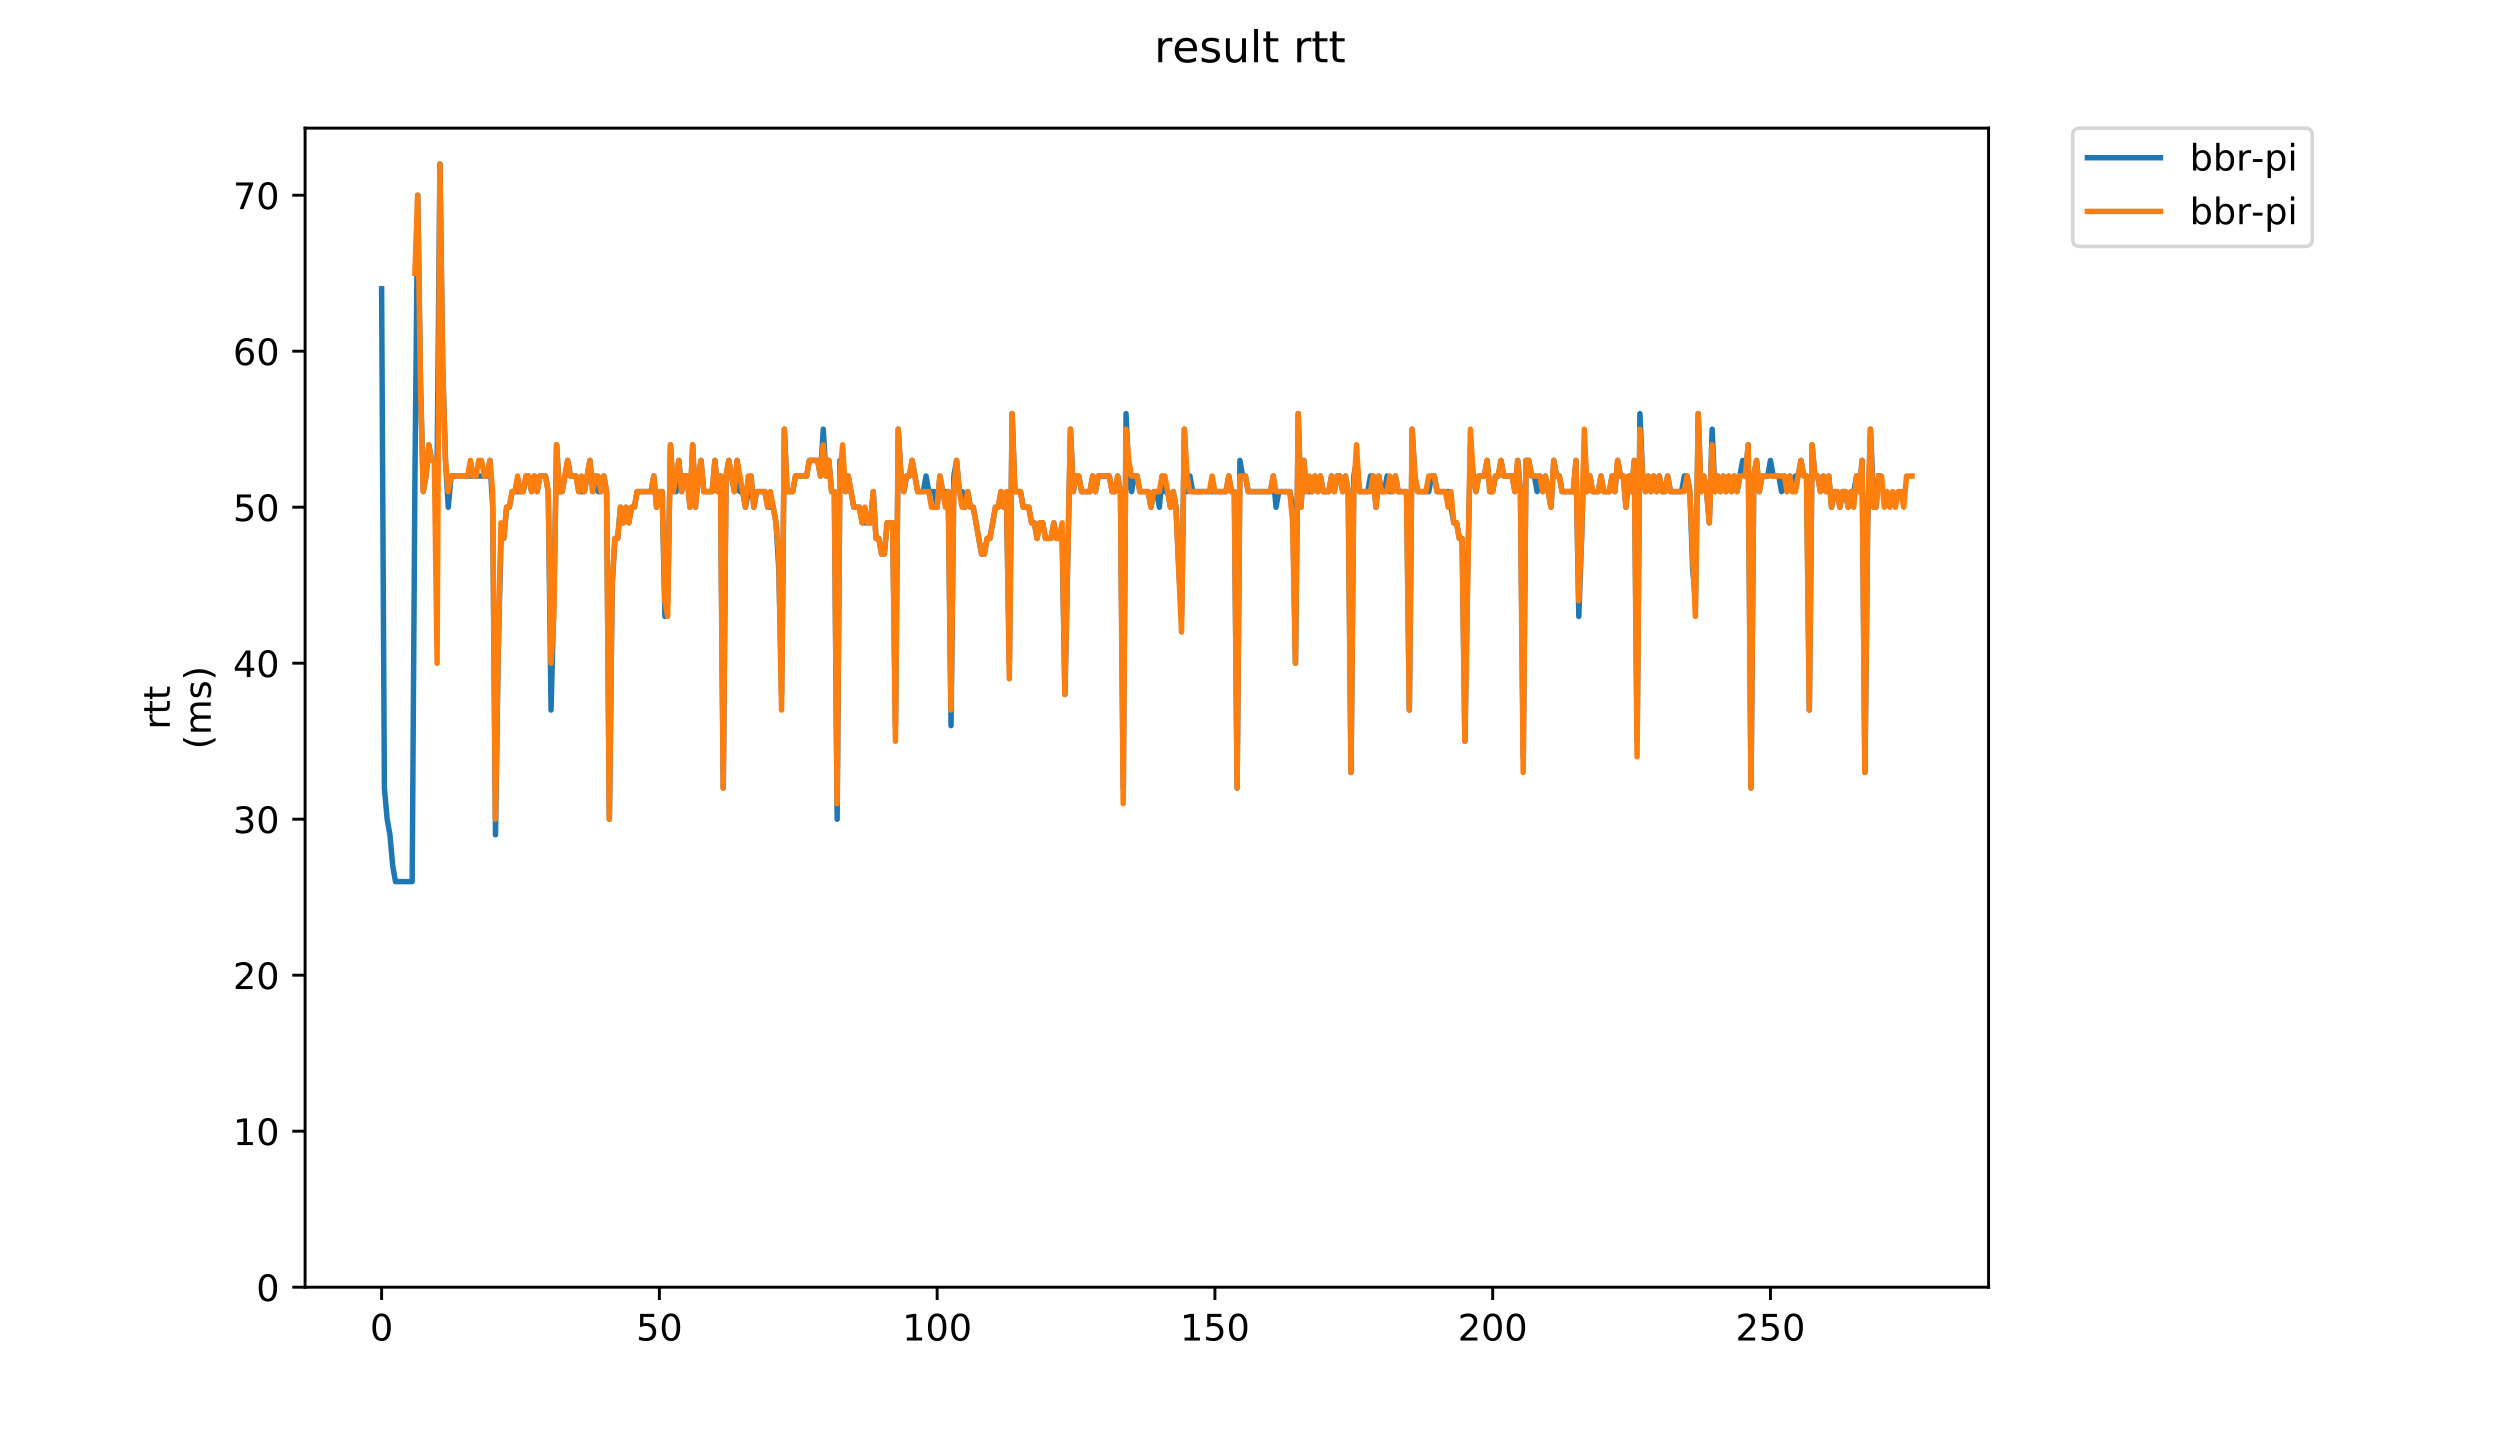 <?xml version="1.0" encoding="utf-8" standalone="no"?>
<!DOCTYPE svg PUBLIC "-//W3C//DTD SVG 1.1//EN"
  "http://www.w3.org/Graphics/SVG/1.1/DTD/svg11.dtd">
<!-- Created with matplotlib (https://matplotlib.org/) -->
<svg height="396pt" version="1.1" viewBox="0 0 684 396" width="684pt" xmlns="http://www.w3.org/2000/svg" xmlns:xlink="http://www.w3.org/1999/xlink">
 <defs>
  <style type="text/css">
*{stroke-linecap:butt;stroke-linejoin:round;}
  </style>
 </defs>
 <g id="figure_1">
  <g id="patch_1">
   <path d="M 0 396 
L 684 396 
L 684 0 
L 0 0 
z
" style="fill:#ffffff;"/>
  </g>
  <g id="axes_1">
   <g id="patch_2">
    <path d="M 83.472 352.174 
L 544.074 352.174 
L 544.074 35.062 
L 83.472 35.062 
z
" style="fill:#ffffff;"/>
   </g>
   <g id="matplotlib.axis_1">
    <g id="xtick_1">
     <g id="line2d_1">
      <defs>
       <path d="M 0 0 
L 0 3.5 
" id="m6d63b9ff4c" style="stroke:#000000;stroke-width:0.8;"/>
      </defs>
      <g>
       <use style="stroke:#000000;stroke-width:0.8;" x="104.409" xlink:href="#m6d63b9ff4c" y="352.174"/>
      </g>
     </g>
     <g id="text_1">
      <!-- 0 -->
      <defs>
       <path d="M 31.781 66.406 
Q 24.172 66.406 20.328 58.906 
Q 16.5 51.422 16.5 36.375 
Q 16.5 21.391 20.328 13.891 
Q 24.172 6.391 31.781 6.391 
Q 39.453 6.391 43.281 13.891 
Q 47.125 21.391 47.125 36.375 
Q 47.125 51.422 43.281 58.906 
Q 39.453 66.406 31.781 66.406 
z
M 31.781 74.219 
Q 44.047 74.219 50.516 64.516 
Q 56.984 54.828 56.984 36.375 
Q 56.984 17.969 50.516 8.266 
Q 44.047 -1.422 31.781 -1.422 
Q 19.531 -1.422 13.062 8.266 
Q 6.594 17.969 6.594 36.375 
Q 6.594 54.828 13.062 64.516 
Q 19.531 74.219 31.781 74.219 
z
" id="DejaVuSans-48"/>
      </defs>
      <g transform="translate(101.228 366.773)scale(0.1 -0.1)">
       <use xlink:href="#DejaVuSans-48"/>
      </g>
     </g>
    </g>
    <g id="xtick_2">
     <g id="line2d_2">
      <g>
       <use style="stroke:#000000;stroke-width:0.8;" x="180.407" xlink:href="#m6d63b9ff4c" y="352.174"/>
      </g>
     </g>
     <g id="text_2">
      <!-- 50 -->
      <defs>
       <path d="M 10.797 72.906 
L 49.516 72.906 
L 49.516 64.594 
L 19.828 64.594 
L 19.828 46.734 
Q 21.969 47.469 24.109 47.828 
Q 26.266 48.188 28.422 48.188 
Q 40.625 48.188 47.75 41.5 
Q 54.891 34.812 54.891 23.391 
Q 54.891 11.625 47.562 5.094 
Q 40.234 -1.422 26.906 -1.422 
Q 22.312 -1.422 17.547 -0.641 
Q 12.797 0.141 7.719 1.703 
L 7.719 11.625 
Q 12.109 9.234 16.797 8.062 
Q 21.484 6.891 26.703 6.891 
Q 35.156 6.891 40.078 11.328 
Q 45.016 15.766 45.016 23.391 
Q 45.016 31 40.078 35.438 
Q 35.156 39.891 26.703 39.891 
Q 22.75 39.891 18.812 39.016 
Q 14.891 38.141 10.797 36.281 
z
" id="DejaVuSans-53"/>
      </defs>
      <g transform="translate(174.044 366.773)scale(0.1 -0.1)">
       <use xlink:href="#DejaVuSans-53"/>
       <use x="63.623" xlink:href="#DejaVuSans-48"/>
      </g>
     </g>
    </g>
    <g id="xtick_3">
     <g id="line2d_3">
      <g>
       <use style="stroke:#000000;stroke-width:0.8;" x="256.405" xlink:href="#m6d63b9ff4c" y="352.174"/>
      </g>
     </g>
     <g id="text_3">
      <!-- 100 -->
      <defs>
       <path d="M 12.406 8.297 
L 28.516 8.297 
L 28.516 63.922 
L 10.984 60.406 
L 10.984 69.391 
L 28.422 72.906 
L 38.281 72.906 
L 38.281 8.297 
L 54.391 8.297 
L 54.391 0 
L 12.406 0 
z
" id="DejaVuSans-49"/>
      </defs>
      <g transform="translate(246.861 366.773)scale(0.1 -0.1)">
       <use xlink:href="#DejaVuSans-49"/>
       <use x="63.623" xlink:href="#DejaVuSans-48"/>
       <use x="127.246" xlink:href="#DejaVuSans-48"/>
      </g>
     </g>
    </g>
    <g id="xtick_4">
     <g id="line2d_4">
      <g>
       <use style="stroke:#000000;stroke-width:0.8;" x="332.402" xlink:href="#m6d63b9ff4c" y="352.174"/>
      </g>
     </g>
     <g id="text_4">
      <!-- 150 -->
      <g transform="translate(322.859 366.773)scale(0.1 -0.1)">
       <use xlink:href="#DejaVuSans-49"/>
       <use x="63.623" xlink:href="#DejaVuSans-53"/>
       <use x="127.246" xlink:href="#DejaVuSans-48"/>
      </g>
     </g>
    </g>
    <g id="xtick_5">
     <g id="line2d_5">
      <g>
       <use style="stroke:#000000;stroke-width:0.8;" x="408.4" xlink:href="#m6d63b9ff4c" y="352.174"/>
      </g>
     </g>
     <g id="text_5">
      <!-- 200 -->
      <defs>
       <path d="M 19.188 8.297 
L 53.609 8.297 
L 53.609 0 
L 7.328 0 
L 7.328 8.297 
Q 12.938 14.109 22.625 23.891 
Q 32.328 33.688 34.812 36.531 
Q 39.547 41.844 41.422 45.531 
Q 43.312 49.219 43.312 52.781 
Q 43.312 58.594 39.234 62.25 
Q 35.156 65.922 28.609 65.922 
Q 23.969 65.922 18.812 64.312 
Q 13.672 62.703 7.812 59.422 
L 7.812 69.391 
Q 13.766 71.781 18.938 73 
Q 24.125 74.219 28.422 74.219 
Q 39.75 74.219 46.484 68.547 
Q 53.219 62.891 53.219 53.422 
Q 53.219 48.922 51.531 44.891 
Q 49.859 40.875 45.406 35.406 
Q 44.188 33.984 37.641 27.219 
Q 31.109 20.453 19.188 8.297 
z
" id="DejaVuSans-50"/>
      </defs>
      <g transform="translate(398.857 366.773)scale(0.1 -0.1)">
       <use xlink:href="#DejaVuSans-50"/>
       <use x="63.623" xlink:href="#DejaVuSans-48"/>
       <use x="127.246" xlink:href="#DejaVuSans-48"/>
      </g>
     </g>
    </g>
    <g id="xtick_6">
     <g id="line2d_6">
      <g>
       <use style="stroke:#000000;stroke-width:0.8;" x="484.398" xlink:href="#m6d63b9ff4c" y="352.174"/>
      </g>
     </g>
     <g id="text_6">
      <!-- 250 -->
      <g transform="translate(474.855 366.773)scale(0.1 -0.1)">
       <use xlink:href="#DejaVuSans-50"/>
       <use x="63.623" xlink:href="#DejaVuSans-53"/>
       <use x="127.246" xlink:href="#DejaVuSans-48"/>
      </g>
     </g>
    </g>
   </g>
   <g id="matplotlib.axis_2">
    <g id="ytick_1">
     <g id="line2d_7">
      <defs>
       <path d="M 0 0 
L -3.5 0 
" id="mc7a50af6cc" style="stroke:#000000;stroke-width:0.8;"/>
      </defs>
      <g>
       <use style="stroke:#000000;stroke-width:0.8;" x="83.472" xlink:href="#mc7a50af6cc" y="352.174"/>
      </g>
     </g>
     <g id="text_7">
      <!-- 0 -->
      <g transform="translate(70.11 355.973)scale(0.1 -0.1)">
       <use xlink:href="#DejaVuSans-48"/>
      </g>
     </g>
    </g>
    <g id="ytick_2">
     <g id="line2d_8">
      <g>
       <use style="stroke:#000000;stroke-width:0.8;" x="83.472" xlink:href="#mc7a50af6cc" y="309.494"/>
      </g>
     </g>
     <g id="text_8">
      <!-- 10 -->
      <g transform="translate(63.747 313.293)scale(0.1 -0.1)">
       <use xlink:href="#DejaVuSans-49"/>
       <use x="63.623" xlink:href="#DejaVuSans-48"/>
      </g>
     </g>
    </g>
    <g id="ytick_3">
     <g id="line2d_9">
      <g>
       <use style="stroke:#000000;stroke-width:0.8;" x="83.472" xlink:href="#mc7a50af6cc" y="266.814"/>
      </g>
     </g>
     <g id="text_9">
      <!-- 20 -->
      <g transform="translate(63.747 270.614)scale(0.1 -0.1)">
       <use xlink:href="#DejaVuSans-50"/>
       <use x="63.623" xlink:href="#DejaVuSans-48"/>
      </g>
     </g>
    </g>
    <g id="ytick_4">
     <g id="line2d_10">
      <g>
       <use style="stroke:#000000;stroke-width:0.8;" x="83.472" xlink:href="#mc7a50af6cc" y="224.134"/>
      </g>
     </g>
     <g id="text_10">
      <!-- 30 -->
      <defs>
       <path d="M 40.578 39.312 
Q 47.656 37.797 51.625 33 
Q 55.609 28.219 55.609 21.188 
Q 55.609 10.406 48.188 4.484 
Q 40.766 -1.422 27.094 -1.422 
Q 22.516 -1.422 17.656 -0.516 
Q 12.797 0.391 7.625 2.203 
L 7.625 11.719 
Q 11.719 9.328 16.594 8.109 
Q 21.484 6.891 26.812 6.891 
Q 36.078 6.891 40.938 10.547 
Q 45.797 14.203 45.797 21.188 
Q 45.797 27.641 41.281 31.266 
Q 36.766 34.906 28.719 34.906 
L 20.219 34.906 
L 20.219 43.016 
L 29.109 43.016 
Q 36.375 43.016 40.234 45.922 
Q 44.094 48.828 44.094 54.297 
Q 44.094 59.906 40.109 62.906 
Q 36.141 65.922 28.719 65.922 
Q 24.656 65.922 20.016 65.031 
Q 15.375 64.156 9.812 62.312 
L 9.812 71.094 
Q 15.438 72.656 20.344 73.438 
Q 25.25 74.219 29.594 74.219 
Q 40.828 74.219 47.359 69.109 
Q 53.906 64.016 53.906 55.328 
Q 53.906 49.266 50.438 45.094 
Q 46.969 40.922 40.578 39.312 
z
" id="DejaVuSans-51"/>
      </defs>
      <g transform="translate(63.747 227.934)scale(0.1 -0.1)">
       <use xlink:href="#DejaVuSans-51"/>
       <use x="63.623" xlink:href="#DejaVuSans-48"/>
      </g>
     </g>
    </g>
    <g id="ytick_5">
     <g id="line2d_11">
      <g>
       <use style="stroke:#000000;stroke-width:0.8;" x="83.472" xlink:href="#mc7a50af6cc" y="181.455"/>
      </g>
     </g>
     <g id="text_11">
      <!-- 40 -->
      <defs>
       <path d="M 37.797 64.312 
L 12.891 25.391 
L 37.797 25.391 
z
M 35.203 72.906 
L 47.609 72.906 
L 47.609 25.391 
L 58.016 25.391 
L 58.016 17.188 
L 47.609 17.188 
L 47.609 0 
L 37.797 0 
L 37.797 17.188 
L 4.891 17.188 
L 4.891 26.703 
z
" id="DejaVuSans-52"/>
      </defs>
      <g transform="translate(63.747 185.254)scale(0.1 -0.1)">
       <use xlink:href="#DejaVuSans-52"/>
       <use x="63.623" xlink:href="#DejaVuSans-48"/>
      </g>
     </g>
    </g>
    <g id="ytick_6">
     <g id="line2d_12">
      <g>
       <use style="stroke:#000000;stroke-width:0.8;" x="83.472" xlink:href="#mc7a50af6cc" y="138.775"/>
      </g>
     </g>
     <g id="text_12">
      <!-- 50 -->
      <g transform="translate(63.747 142.574)scale(0.1 -0.1)">
       <use xlink:href="#DejaVuSans-53"/>
       <use x="63.623" xlink:href="#DejaVuSans-48"/>
      </g>
     </g>
    </g>
    <g id="ytick_7">
     <g id="line2d_13">
      <g>
       <use style="stroke:#000000;stroke-width:0.8;" x="83.472" xlink:href="#mc7a50af6cc" y="96.095"/>
      </g>
     </g>
     <g id="text_13">
      <!-- 60 -->
      <defs>
       <path d="M 33.016 40.375 
Q 26.375 40.375 22.484 35.828 
Q 18.609 31.297 18.609 23.391 
Q 18.609 15.531 22.484 10.953 
Q 26.375 6.391 33.016 6.391 
Q 39.656 6.391 43.531 10.953 
Q 47.406 15.531 47.406 23.391 
Q 47.406 31.297 43.531 35.828 
Q 39.656 40.375 33.016 40.375 
z
M 52.594 71.297 
L 52.594 62.312 
Q 48.875 64.062 45.094 64.984 
Q 41.312 65.922 37.594 65.922 
Q 27.828 65.922 22.672 59.328 
Q 17.531 52.734 16.797 39.406 
Q 19.672 43.656 24.016 45.922 
Q 28.375 48.188 33.594 48.188 
Q 44.578 48.188 50.953 41.516 
Q 57.328 34.859 57.328 23.391 
Q 57.328 12.156 50.688 5.359 
Q 44.047 -1.422 33.016 -1.422 
Q 20.359 -1.422 13.672 8.266 
Q 6.984 17.969 6.984 36.375 
Q 6.984 53.656 15.188 63.938 
Q 23.391 74.219 37.203 74.219 
Q 40.922 74.219 44.703 73.484 
Q 48.484 72.75 52.594 71.297 
z
" id="DejaVuSans-54"/>
      </defs>
      <g transform="translate(63.747 99.894)scale(0.1 -0.1)">
       <use xlink:href="#DejaVuSans-54"/>
       <use x="63.623" xlink:href="#DejaVuSans-48"/>
      </g>
     </g>
    </g>
    <g id="ytick_8">
     <g id="line2d_14">
      <g>
       <use style="stroke:#000000;stroke-width:0.8;" x="83.472" xlink:href="#mc7a50af6cc" y="53.415"/>
      </g>
     </g>
     <g id="text_14">
      <!-- 70 -->
      <defs>
       <path d="M 8.203 72.906 
L 55.078 72.906 
L 55.078 68.703 
L 28.609 0 
L 18.312 0 
L 43.219 64.594 
L 8.203 64.594 
z
" id="DejaVuSans-55"/>
      </defs>
      <g transform="translate(63.747 57.214)scale(0.1 -0.1)">
       <use xlink:href="#DejaVuSans-55"/>
       <use x="63.623" xlink:href="#DejaVuSans-48"/>
      </g>
     </g>
    </g>
    <g id="text_15">
     <!-- rtt -->
     <defs>
      <path d="M 41.109 46.297 
Q 39.594 47.172 37.812 47.578 
Q 36.031 48 33.891 48 
Q 26.266 48 22.188 43.047 
Q 18.109 38.094 18.109 28.812 
L 18.109 0 
L 9.078 0 
L 9.078 54.688 
L 18.109 54.688 
L 18.109 46.188 
Q 20.953 51.172 25.484 53.578 
Q 30.031 56 36.531 56 
Q 37.453 56 38.578 55.875 
Q 39.703 55.766 41.062 55.516 
z
" id="DejaVuSans-114"/>
      <path d="M 18.312 70.219 
L 18.312 54.688 
L 36.812 54.688 
L 36.812 47.703 
L 18.312 47.703 
L 18.312 18.016 
Q 18.312 11.328 20.141 9.422 
Q 21.969 7.516 27.594 7.516 
L 36.812 7.516 
L 36.812 0 
L 27.594 0 
Q 17.188 0 13.234 3.875 
Q 9.281 7.766 9.281 18.016 
L 9.281 47.703 
L 2.688 47.703 
L 2.688 54.688 
L 9.281 54.688 
L 9.281 70.219 
z
" id="DejaVuSans-116"/>
     </defs>
     <g transform="translate(46.47 199.594)rotate(-90)scale(0.1 -0.1)">
      <use xlink:href="#DejaVuSans-114"/>
      <use x="41.113" xlink:href="#DejaVuSans-116"/>
      <use x="80.322" xlink:href="#DejaVuSans-116"/>
     </g>
     <!-- (ms) -->
     <defs>
      <path d="M 31 75.875 
Q 24.469 64.656 21.281 53.656 
Q 18.109 42.672 18.109 31.391 
Q 18.109 20.125 21.312 9.062 
Q 24.516 -2 31 -13.188 
L 23.188 -13.188 
Q 15.875 -1.703 12.234 9.375 
Q 8.594 20.453 8.594 31.391 
Q 8.594 42.281 12.203 53.312 
Q 15.828 64.359 23.188 75.875 
z
" id="DejaVuSans-40"/>
      <path d="M 52 44.188 
Q 55.375 50.25 60.062 53.125 
Q 64.75 56 71.094 56 
Q 79.641 56 84.281 50.016 
Q 88.922 44.047 88.922 33.016 
L 88.922 0 
L 79.891 0 
L 79.891 32.719 
Q 79.891 40.578 77.094 44.375 
Q 74.312 48.188 68.609 48.188 
Q 61.625 48.188 57.562 43.547 
Q 53.516 38.922 53.516 30.906 
L 53.516 0 
L 44.484 0 
L 44.484 32.719 
Q 44.484 40.625 41.703 44.406 
Q 38.922 48.188 33.109 48.188 
Q 26.219 48.188 22.156 43.531 
Q 18.109 38.875 18.109 30.906 
L 18.109 0 
L 9.078 0 
L 9.078 54.688 
L 18.109 54.688 
L 18.109 46.188 
Q 21.188 51.219 25.484 53.609 
Q 29.781 56 35.688 56 
Q 41.656 56 45.828 52.969 
Q 50 49.953 52 44.188 
z
" id="DejaVuSans-109"/>
      <path d="M 44.281 53.078 
L 44.281 44.578 
Q 40.484 46.531 36.375 47.5 
Q 32.281 48.484 27.875 48.484 
Q 21.188 48.484 17.844 46.438 
Q 14.5 44.391 14.5 40.281 
Q 14.5 37.156 16.891 35.375 
Q 19.281 33.594 26.516 31.984 
L 29.594 31.297 
Q 39.156 29.25 43.188 25.516 
Q 47.219 21.781 47.219 15.094 
Q 47.219 7.469 41.188 3.016 
Q 35.156 -1.422 24.609 -1.422 
Q 20.219 -1.422 15.453 -0.562 
Q 10.688 0.297 5.422 2 
L 5.422 11.281 
Q 10.406 8.688 15.234 7.391 
Q 20.062 6.109 24.812 6.109 
Q 31.156 6.109 34.562 8.281 
Q 37.984 10.453 37.984 14.406 
Q 37.984 18.062 35.516 20.016 
Q 33.062 21.969 24.703 23.781 
L 21.578 24.516 
Q 13.234 26.266 9.516 29.906 
Q 5.812 33.547 5.812 39.891 
Q 5.812 47.609 11.281 51.797 
Q 16.75 56 26.812 56 
Q 31.781 56 36.172 55.266 
Q 40.578 54.547 44.281 53.078 
z
" id="DejaVuSans-115"/>
      <path d="M 8.016 75.875 
L 15.828 75.875 
Q 23.141 64.359 26.781 53.312 
Q 30.422 42.281 30.422 31.391 
Q 30.422 20.453 26.781 9.375 
Q 23.141 -1.703 15.828 -13.188 
L 8.016 -13.188 
Q 14.5 -2 17.703 9.062 
Q 20.906 20.125 20.906 31.391 
Q 20.906 42.672 17.703 53.656 
Q 14.5 64.656 8.016 75.875 
z
" id="DejaVuSans-41"/>
     </defs>
     <g transform="translate(57.668 204.995)rotate(-90)scale(0.1 -0.1)">
      <use xlink:href="#DejaVuSans-40"/>
      <use x="39.014" xlink:href="#DejaVuSans-109"/>
      <use x="136.426" xlink:href="#DejaVuSans-115"/>
      <use x="188.525" xlink:href="#DejaVuSans-41"/>
     </g>
    </g>
   </g>
   <g id="line2d_15">
    <path clip-path="url(#pec1c0549ea)" d="M 104.409 79.023 
L 105.169 215.598 
L 105.929 224.134 
L 106.689 228.402 
L 107.449 236.938 
L 108.209 241.206 
L 112.769 241.206 
L 113.529 130.239 
L 114.289 53.415 
L 115.048 104.631 
L 115.808 134.507 
L 116.568 130.239 
L 117.328 121.703 
L 118.088 125.971 
L 119.608 125.971 
L 120.368 44.879 
L 121.128 100.363 
L 121.888 125.971 
L 122.648 138.775 
L 123.408 130.239 
L 133.288 130.239 
L 134.048 125.971 
L 134.808 138.775 
L 135.568 228.402 
L 136.328 177.187 
L 137.088 147.311 
L 137.848 147.311 
L 138.608 138.775 
L 139.368 138.775 
L 140.128 134.507 
L 143.168 134.507 
L 143.928 130.239 
L 144.688 130.239 
L 145.448 134.507 
L 146.208 130.239 
L 146.968 134.507 
L 147.728 130.239 
L 149.248 130.239 
L 150.008 134.507 
L 150.768 194.259 
L 151.527 164.383 
L 152.287 121.703 
L 153.047 134.507 
L 153.807 134.507 
L 155.327 125.971 
L 156.087 130.239 
L 157.607 130.239 
L 158.367 134.507 
L 159.887 134.507 
L 161.407 125.971 
L 162.167 134.507 
L 162.927 130.239 
L 163.687 134.507 
L 164.447 134.507 
L 165.207 130.239 
L 165.967 134.507 
L 166.727 224.134 
L 167.487 160.115 
L 168.247 147.311 
L 169.007 147.311 
L 169.767 138.775 
L 170.527 143.043 
L 171.287 138.775 
L 172.047 143.043 
L 172.807 138.775 
L 173.567 138.775 
L 174.327 134.507 
L 178.127 134.507 
L 178.887 130.239 
L 179.647 138.775 
L 180.407 134.507 
L 181.167 134.507 
L 181.927 168.651 
L 182.687 164.383 
L 183.447 121.703 
L 184.207 134.507 
L 184.967 134.507 
L 185.727 125.971 
L 186.487 134.507 
L 187.246 130.239 
L 188.006 130.239 
L 188.766 138.775 
L 189.526 121.703 
L 190.286 138.775 
L 191.046 130.239 
L 191.806 125.971 
L 192.566 134.507 
L 194.846 134.507 
L 195.606 125.971 
L 196.366 134.507 
L 197.126 130.239 
L 197.886 215.598 
L 198.646 130.239 
L 199.406 125.971 
L 200.926 134.507 
L 201.686 125.971 
L 202.446 134.507 
L 203.206 134.507 
L 203.966 138.775 
L 205.486 130.239 
L 206.246 138.775 
L 207.006 134.507 
L 209.286 134.507 
L 210.046 138.775 
L 211.566 138.775 
L 212.326 143.043 
L 213.086 155.847 
L 213.846 189.991 
L 214.606 117.435 
L 215.366 134.507 
L 216.886 134.507 
L 217.646 130.239 
L 220.686 130.239 
L 221.446 125.971 
L 223.725 125.971 
L 224.485 130.239 
L 225.245 117.435 
L 226.005 130.239 
L 226.765 125.971 
L 227.525 134.507 
L 228.285 134.507 
L 229.045 224.134 
L 229.805 125.971 
L 230.565 125.971 
L 231.325 134.507 
L 232.085 130.239 
L 233.605 138.775 
L 235.125 138.775 
L 235.885 143.043 
L 238.165 143.043 
L 238.925 134.507 
L 239.685 147.311 
L 240.445 147.311 
L 241.205 151.579 
L 241.965 151.579 
L 242.725 143.043 
L 244.245 143.043 
L 245.005 198.527 
L 245.765 117.435 
L 246.525 130.239 
L 247.285 134.507 
L 248.045 130.239 
L 248.805 130.239 
L 249.565 125.971 
L 251.085 134.507 
L 252.605 134.507 
L 253.365 130.239 
L 254.125 134.507 
L 255.645 134.507 
L 256.405 138.775 
L 257.165 130.239 
L 257.925 134.507 
L 259.445 134.507 
L 260.204 198.527 
L 260.964 130.239 
L 261.724 125.971 
L 262.484 134.507 
L 263.244 134.507 
L 264.004 138.775 
L 264.764 134.507 
L 265.524 138.775 
L 266.284 138.775 
L 268.564 151.579 
L 269.324 151.579 
L 270.084 147.311 
L 270.844 147.311 
L 272.364 138.775 
L 273.124 138.775 
L 273.884 134.507 
L 274.644 138.775 
L 275.404 138.775 
L 276.164 181.455 
L 276.924 113.167 
L 277.684 134.507 
L 279.204 134.507 
L 279.964 138.775 
L 281.484 138.775 
L 282.244 143.043 
L 283.004 143.043 
L 283.764 147.311 
L 284.524 143.043 
L 285.284 143.043 
L 286.044 147.311 
L 287.564 147.311 
L 288.324 143.043 
L 289.084 147.311 
L 290.604 147.311 
L 291.364 189.991 
L 292.884 117.435 
L 293.644 134.507 
L 294.404 130.239 
L 295.164 130.239 
L 295.923 134.507 
L 298.203 134.507 
L 298.963 130.239 
L 299.723 134.507 
L 300.483 130.239 
L 303.523 130.239 
L 304.283 134.507 
L 305.043 134.507 
L 305.803 130.239 
L 306.563 134.507 
L 307.323 215.598 
L 308.083 113.167 
L 308.843 130.239 
L 309.603 134.507 
L 310.363 130.239 
L 311.123 130.239 
L 311.883 134.507 
L 314.163 134.507 
L 314.923 138.775 
L 315.683 134.507 
L 316.443 134.507 
L 317.203 138.775 
L 317.963 130.239 
L 318.723 134.507 
L 319.483 134.507 
L 320.243 138.775 
L 321.003 134.507 
L 321.763 138.775 
L 322.523 155.847 
L 323.283 168.651 
L 324.043 117.435 
L 324.803 134.507 
L 325.563 130.239 
L 326.323 134.507 
L 335.442 134.507 
L 336.202 130.239 
L 336.962 134.507 
L 337.722 134.507 
L 338.482 215.598 
L 339.242 125.971 
L 340.002 130.239 
L 340.762 130.239 
L 341.522 134.507 
L 347.602 134.507 
L 348.362 130.239 
L 349.122 138.775 
L 349.882 134.507 
L 352.922 134.507 
L 353.682 138.775 
L 354.442 181.455 
L 355.202 113.167 
L 355.962 138.775 
L 356.722 125.971 
L 357.482 134.507 
L 359.002 134.507 
L 359.762 130.239 
L 360.522 134.507 
L 361.282 130.239 
L 362.042 134.507 
L 363.562 134.507 
L 364.322 130.239 
L 365.082 134.507 
L 365.842 130.239 
L 366.602 130.239 
L 367.362 134.507 
L 368.122 130.239 
L 368.881 134.507 
L 369.641 211.33 
L 370.401 130.239 
L 371.161 125.971 
L 371.921 134.507 
L 374.201 134.507 
L 374.961 130.239 
L 375.721 130.239 
L 376.481 138.775 
L 377.241 130.239 
L 378.001 134.507 
L 378.761 134.507 
L 379.521 130.239 
L 380.281 134.507 
L 381.041 134.507 
L 381.801 130.239 
L 382.561 134.507 
L 384.841 134.507 
L 385.601 194.259 
L 386.361 117.435 
L 387.121 130.239 
L 387.881 134.507 
L 390.921 134.507 
L 391.681 130.239 
L 392.441 130.239 
L 393.201 134.507 
L 396.241 134.507 
L 397.761 143.043 
L 398.521 143.043 
L 399.281 147.311 
L 400.041 147.311 
L 400.801 202.795 
L 401.561 155.847 
L 402.321 121.703 
L 403.081 130.239 
L 403.841 134.507 
L 404.601 130.239 
L 406.12 130.239 
L 406.88 125.971 
L 407.64 134.507 
L 408.4 134.507 
L 409.16 130.239 
L 409.92 130.239 
L 410.68 125.971 
L 411.44 130.239 
L 413.72 130.239 
L 414.48 134.507 
L 415.24 125.971 
L 416 134.507 
L 416.76 207.063 
L 417.52 125.971 
L 418.28 125.971 
L 419.04 130.239 
L 419.8 130.239 
L 420.56 134.507 
L 421.32 130.239 
L 422.08 134.507 
L 422.84 130.239 
L 424.36 138.775 
L 425.12 125.971 
L 425.88 130.239 
L 426.64 130.239 
L 427.4 134.507 
L 430.44 134.507 
L 431.2 125.971 
L 431.96 168.651 
L 432.72 147.311 
L 433.48 121.703 
L 434.24 134.507 
L 435 130.239 
L 435.76 134.507 
L 437.28 134.507 
L 438.04 130.239 
L 438.8 134.507 
L 440.32 134.507 
L 441.079 130.239 
L 441.839 134.507 
L 442.599 125.971 
L 443.359 130.239 
L 444.119 130.239 
L 444.879 138.775 
L 445.639 130.239 
L 446.399 134.507 
L 447.159 125.971 
L 447.919 202.795 
L 448.679 113.167 
L 449.439 130.239 
L 450.199 134.507 
L 450.959 130.239 
L 451.719 134.507 
L 452.479 130.239 
L 453.239 134.507 
L 453.999 130.239 
L 454.759 134.507 
L 455.519 134.507 
L 456.279 130.239 
L 457.039 134.507 
L 460.079 134.507 
L 460.839 130.239 
L 461.599 130.239 
L 462.359 134.507 
L 463.119 155.847 
L 463.879 164.383 
L 464.639 113.167 
L 465.399 134.507 
L 466.159 130.239 
L 466.919 134.507 
L 467.679 143.043 
L 468.439 117.435 
L 469.199 134.507 
L 469.959 130.239 
L 470.719 134.507 
L 471.479 130.239 
L 472.239 134.507 
L 472.999 130.239 
L 473.759 134.507 
L 474.519 130.239 
L 475.279 134.507 
L 476.799 125.971 
L 477.558 130.239 
L 478.318 121.703 
L 479.078 215.598 
L 479.838 130.239 
L 480.598 125.971 
L 481.358 134.507 
L 482.118 130.239 
L 483.638 130.239 
L 484.398 125.971 
L 485.158 130.239 
L 486.678 130.239 
L 487.438 134.507 
L 488.198 130.239 
L 488.958 134.507 
L 489.718 130.239 
L 490.478 134.507 
L 491.238 130.239 
L 491.998 130.239 
L 492.758 125.971 
L 493.518 130.239 
L 494.278 130.239 
L 495.038 194.259 
L 495.798 121.703 
L 496.558 130.239 
L 497.318 130.239 
L 498.078 134.507 
L 498.838 130.239 
L 499.598 134.507 
L 500.358 130.239 
L 501.118 138.775 
L 501.878 134.507 
L 502.638 134.507 
L 503.398 138.775 
L 504.158 134.507 
L 504.918 134.507 
L 505.678 138.775 
L 506.438 134.507 
L 507.198 134.507 
L 507.958 130.239 
L 508.718 134.507 
L 509.478 125.971 
L 510.238 211.33 
L 510.998 143.043 
L 511.758 117.435 
L 512.518 134.507 
L 513.278 138.775 
L 514.037 130.239 
L 514.037 130.239 
" style="fill:none;stroke:#1f77b4;stroke-linecap:square;stroke-width:1.5;"/>
   </g>
   <g id="line2d_16">
    <path clip-path="url(#pec1c0549ea)" d="M 113.509 74.755 
L 114.269 53.415 
L 115.029 104.631 
L 115.789 134.507 
L 116.549 130.239 
L 117.309 121.703 
L 118.069 125.971 
L 118.829 125.971 
L 119.589 181.455 
L 120.349 44.879 
L 121.109 100.363 
L 121.869 125.971 
L 122.629 134.507 
L 123.388 130.239 
L 127.948 130.239 
L 128.708 125.971 
L 129.468 130.239 
L 130.228 130.239 
L 130.988 125.971 
L 131.748 125.971 
L 132.508 130.239 
L 133.268 130.239 
L 134.028 125.971 
L 134.788 134.507 
L 135.548 224.134 
L 136.308 177.187 
L 137.068 143.043 
L 137.828 147.311 
L 138.588 138.775 
L 139.348 138.775 
L 140.108 134.507 
L 140.868 134.507 
L 141.628 130.239 
L 142.388 134.507 
L 143.148 134.507 
L 143.908 130.239 
L 144.668 130.239 
L 145.428 134.507 
L 146.188 130.239 
L 146.948 134.507 
L 147.708 130.239 
L 149.228 130.239 
L 149.988 134.507 
L 150.748 181.455 
L 151.508 168.651 
L 152.268 121.703 
L 153.028 134.507 
L 153.788 134.507 
L 155.308 125.971 
L 156.068 130.239 
L 157.588 130.239 
L 158.348 134.507 
L 159.108 130.239 
L 159.867 134.507 
L 161.387 125.971 
L 162.147 134.507 
L 162.907 130.239 
L 163.667 130.239 
L 164.427 134.507 
L 165.187 130.239 
L 165.947 134.507 
L 166.707 224.134 
L 167.467 160.115 
L 168.227 147.311 
L 168.987 147.311 
L 169.747 138.775 
L 170.507 143.043 
L 171.267 138.775 
L 172.027 143.043 
L 172.787 138.775 
L 173.547 138.775 
L 174.307 134.507 
L 178.107 134.507 
L 178.867 130.239 
L 179.627 138.775 
L 180.387 134.507 
L 181.147 134.507 
L 181.907 164.383 
L 182.667 168.651 
L 183.427 121.703 
L 184.187 134.507 
L 185.707 125.971 
L 186.467 134.507 
L 187.227 130.239 
L 187.987 130.239 
L 188.747 138.775 
L 189.507 121.703 
L 190.267 138.775 
L 191.027 130.239 
L 191.787 125.971 
L 192.547 134.507 
L 194.827 134.507 
L 195.587 125.971 
L 196.346 134.507 
L 197.106 130.239 
L 197.866 215.598 
L 198.626 130.239 
L 199.386 125.971 
L 200.906 134.507 
L 201.666 125.971 
L 203.946 138.775 
L 204.706 130.239 
L 205.466 130.239 
L 206.226 138.775 
L 206.986 134.507 
L 209.266 134.507 
L 210.026 138.775 
L 210.786 134.507 
L 212.306 143.043 
L 213.066 151.579 
L 213.826 194.259 
L 214.586 117.435 
L 215.346 134.507 
L 216.866 134.507 
L 217.626 130.239 
L 220.666 130.239 
L 221.426 125.971 
L 223.706 125.971 
L 224.466 130.239 
L 225.226 121.703 
L 225.986 130.239 
L 226.746 125.971 
L 227.506 134.507 
L 228.266 134.507 
L 229.026 219.866 
L 229.786 130.239 
L 230.546 121.703 
L 231.306 134.507 
L 232.065 130.239 
L 233.585 138.775 
L 235.105 138.775 
L 235.865 143.043 
L 236.625 138.775 
L 237.385 143.043 
L 238.145 143.043 
L 238.905 134.507 
L 239.665 147.311 
L 240.425 147.311 
L 241.185 151.579 
L 241.945 151.579 
L 242.705 143.043 
L 244.225 143.043 
L 244.985 202.795 
L 245.745 117.435 
L 246.505 130.239 
L 247.265 134.507 
L 248.025 130.239 
L 248.785 130.239 
L 249.545 125.971 
L 251.065 134.507 
L 254.105 134.507 
L 254.865 138.775 
L 256.385 138.775 
L 257.145 130.239 
L 258.665 138.775 
L 259.425 134.507 
L 260.185 194.259 
L 260.945 134.507 
L 261.705 125.971 
L 262.465 134.507 
L 263.225 138.775 
L 263.985 138.775 
L 264.745 134.507 
L 265.505 138.775 
L 266.265 138.775 
L 268.544 151.579 
L 269.304 151.579 
L 270.064 147.311 
L 270.824 147.311 
L 272.344 138.775 
L 273.104 138.775 
L 273.864 134.507 
L 274.624 138.775 
L 275.384 134.507 
L 276.144 185.723 
L 276.904 113.167 
L 277.664 134.507 
L 279.184 134.507 
L 279.944 138.775 
L 281.464 138.775 
L 282.224 143.043 
L 282.984 143.043 
L 283.744 147.311 
L 284.504 143.043 
L 285.264 143.043 
L 286.024 147.311 
L 287.544 147.311 
L 288.304 143.043 
L 289.064 147.311 
L 289.824 147.311 
L 290.584 143.043 
L 291.344 189.991 
L 292.864 117.435 
L 293.624 134.507 
L 294.384 130.239 
L 295.144 130.239 
L 295.904 134.507 
L 298.184 134.507 
L 298.944 130.239 
L 299.704 134.507 
L 300.464 130.239 
L 303.504 130.239 
L 304.264 134.507 
L 305.023 134.507 
L 305.783 130.239 
L 306.543 134.507 
L 307.303 219.866 
L 308.063 117.435 
L 308.823 125.971 
L 309.583 130.239 
L 311.103 130.239 
L 311.863 134.507 
L 314.143 134.507 
L 314.903 138.775 
L 315.663 134.507 
L 317.183 134.507 
L 317.943 130.239 
L 318.703 130.239 
L 320.223 138.775 
L 320.983 134.507 
L 321.743 138.775 
L 323.263 172.919 
L 324.023 117.435 
L 324.783 130.239 
L 325.543 134.507 
L 330.863 134.507 
L 331.623 130.239 
L 332.383 134.507 
L 335.423 134.507 
L 336.183 130.239 
L 336.943 134.507 
L 337.703 134.507 
L 338.463 215.598 
L 339.223 130.239 
L 340.743 130.239 
L 341.502 134.507 
L 347.582 134.507 
L 348.342 130.239 
L 349.102 134.507 
L 352.902 134.507 
L 353.662 143.043 
L 354.422 181.455 
L 355.182 113.167 
L 355.942 138.775 
L 356.702 125.971 
L 357.462 134.507 
L 358.222 130.239 
L 358.982 134.507 
L 359.742 130.239 
L 360.502 134.507 
L 361.262 130.239 
L 362.022 134.507 
L 363.542 134.507 
L 364.302 130.239 
L 365.062 134.507 
L 365.822 130.239 
L 366.582 130.239 
L 367.342 134.507 
L 368.102 130.239 
L 368.862 134.507 
L 369.622 211.33 
L 370.382 134.507 
L 371.142 121.703 
L 371.902 134.507 
L 374.942 134.507 
L 375.702 130.239 
L 376.462 138.775 
L 377.221 130.239 
L 377.981 134.507 
L 379.501 134.507 
L 380.261 130.239 
L 381.021 134.507 
L 381.781 130.239 
L 382.541 134.507 
L 384.821 134.507 
L 385.581 194.259 
L 386.341 117.435 
L 387.101 130.239 
L 387.861 134.507 
L 390.141 134.507 
L 390.901 130.239 
L 392.421 130.239 
L 393.181 134.507 
L 395.461 134.507 
L 396.221 138.775 
L 396.981 134.507 
L 397.741 143.043 
L 398.501 143.043 
L 399.261 147.311 
L 400.021 147.311 
L 400.781 202.795 
L 402.301 117.435 
L 403.061 130.239 
L 403.821 134.507 
L 404.581 130.239 
L 406.101 130.239 
L 406.861 125.971 
L 407.621 134.507 
L 408.381 134.507 
L 409.141 130.239 
L 409.901 130.239 
L 410.661 125.971 
L 411.421 130.239 
L 413.7 130.239 
L 414.46 134.507 
L 415.22 125.971 
L 415.98 134.507 
L 416.74 211.33 
L 417.5 125.971 
L 418.26 125.971 
L 419.02 130.239 
L 421.3 130.239 
L 422.06 134.507 
L 422.82 130.239 
L 424.34 138.775 
L 425.1 125.971 
L 425.86 130.239 
L 426.62 130.239 
L 427.38 134.507 
L 430.42 134.507 
L 431.18 125.971 
L 431.94 164.383 
L 432.7 147.311 
L 433.46 117.435 
L 434.22 134.507 
L 434.98 130.239 
L 435.74 134.507 
L 437.26 134.507 
L 438.02 130.239 
L 438.78 134.507 
L 440.3 134.507 
L 441.06 130.239 
L 441.82 134.507 
L 442.58 125.971 
L 443.34 130.239 
L 444.1 130.239 
L 444.86 138.775 
L 445.62 130.239 
L 446.38 134.507 
L 447.14 125.971 
L 447.9 207.063 
L 448.66 117.435 
L 449.42 130.239 
L 450.179 134.507 
L 450.939 130.239 
L 451.699 134.507 
L 452.459 130.239 
L 453.219 134.507 
L 453.979 130.239 
L 454.739 134.507 
L 455.499 134.507 
L 456.259 130.239 
L 457.019 134.507 
L 460.819 134.507 
L 461.579 130.239 
L 462.339 134.507 
L 463.859 168.651 
L 464.619 113.167 
L 465.379 134.507 
L 466.139 130.239 
L 466.899 134.507 
L 467.659 143.043 
L 468.419 121.703 
L 469.179 134.507 
L 469.939 130.239 
L 470.699 134.507 
L 471.459 130.239 
L 472.219 134.507 
L 472.979 130.239 
L 473.739 134.507 
L 474.499 130.239 
L 475.259 134.507 
L 476.019 130.239 
L 477.539 130.239 
L 478.299 121.703 
L 479.059 215.598 
L 479.819 130.239 
L 480.579 125.971 
L 481.339 134.507 
L 482.099 130.239 
L 488.178 130.239 
L 488.938 134.507 
L 489.698 130.239 
L 490.458 134.507 
L 491.218 134.507 
L 492.738 125.971 
L 493.498 130.239 
L 494.258 130.239 
L 495.018 194.259 
L 495.778 121.703 
L 496.538 130.239 
L 497.298 130.239 
L 498.058 134.507 
L 498.818 130.239 
L 499.578 134.507 
L 500.338 130.239 
L 501.098 138.775 
L 501.858 134.507 
L 502.618 134.507 
L 503.378 138.775 
L 504.138 134.507 
L 504.898 134.507 
L 505.658 138.775 
L 506.418 134.507 
L 507.178 138.775 
L 507.938 130.239 
L 508.698 134.507 
L 509.458 125.971 
L 510.218 211.33 
L 510.978 143.043 
L 511.738 117.435 
L 512.498 138.775 
L 513.258 138.775 
L 514.018 130.239 
L 514.778 130.239 
L 515.538 138.775 
L 516.298 134.507 
L 517.058 138.775 
L 517.818 134.507 
L 518.578 138.775 
L 519.338 134.507 
L 520.098 134.507 
L 520.858 138.775 
L 521.618 130.239 
L 523.137 130.239 
L 523.137 130.239 
" style="fill:none;stroke:#ff7f0e;stroke-linecap:square;stroke-width:1.5;"/>
   </g>
   <g id="patch_3">
    <path d="M 83.472 352.174 
L 83.472 35.062 
" style="fill:none;stroke:#000000;stroke-linecap:square;stroke-linejoin:miter;stroke-width:0.8;"/>
   </g>
   <g id="patch_4">
    <path d="M 544.074 352.174 
L 544.074 35.062 
" style="fill:none;stroke:#000000;stroke-linecap:square;stroke-linejoin:miter;stroke-width:0.8;"/>
   </g>
   <g id="patch_5">
    <path d="M 83.472 352.174 
L 544.074 352.174 
" style="fill:none;stroke:#000000;stroke-linecap:square;stroke-linejoin:miter;stroke-width:0.8;"/>
   </g>
   <g id="patch_6">
    <path d="M 83.472 35.062 
L 544.074 35.062 
" style="fill:none;stroke:#000000;stroke-linecap:square;stroke-linejoin:miter;stroke-width:0.8;"/>
   </g>
   <g id="legend_1">
    <g id="patch_7">
     <path d="M 569.104 67.419 
L 630.637 67.419 
Q 632.637 67.419 632.637 65.419 
L 632.637 37.062 
Q 632.637 35.062 630.637 35.062 
L 569.104 35.062 
Q 567.104 35.062 567.104 37.062 
L 567.104 65.419 
Q 567.104 67.419 569.104 67.419 
z
" style="fill:#ffffff;opacity:0.8;stroke:#cccccc;stroke-linejoin:miter;"/>
    </g>
    <g id="line2d_17">
     <path d="M 571.104 43.161 
L 591.104 43.161 
" style="fill:none;stroke:#1f77b4;stroke-linecap:square;stroke-width:1.5;"/>
    </g>
    <g id="line2d_18"/>
    <g id="text_16">
     <!-- bbr-pi -->
     <defs>
      <path d="M 48.688 27.297 
Q 48.688 37.203 44.609 42.844 
Q 40.531 48.484 33.406 48.484 
Q 26.266 48.484 22.188 42.844 
Q 18.109 37.203 18.109 27.297 
Q 18.109 17.391 22.188 11.75 
Q 26.266 6.109 33.406 6.109 
Q 40.531 6.109 44.609 11.75 
Q 48.688 17.391 48.688 27.297 
z
M 18.109 46.391 
Q 20.953 51.266 25.266 53.625 
Q 29.594 56 35.594 56 
Q 45.562 56 51.781 48.094 
Q 58.016 40.188 58.016 27.297 
Q 58.016 14.406 51.781 6.484 
Q 45.562 -1.422 35.594 -1.422 
Q 29.594 -1.422 25.266 0.953 
Q 20.953 3.328 18.109 8.203 
L 18.109 0 
L 9.078 0 
L 9.078 75.984 
L 18.109 75.984 
z
" id="DejaVuSans-98"/>
      <path d="M 4.891 31.391 
L 31.203 31.391 
L 31.203 23.391 
L 4.891 23.391 
z
" id="DejaVuSans-45"/>
      <path d="M 18.109 8.203 
L 18.109 -20.797 
L 9.078 -20.797 
L 9.078 54.688 
L 18.109 54.688 
L 18.109 46.391 
Q 20.953 51.266 25.266 53.625 
Q 29.594 56 35.594 56 
Q 45.562 56 51.781 48.094 
Q 58.016 40.188 58.016 27.297 
Q 58.016 14.406 51.781 6.484 
Q 45.562 -1.422 35.594 -1.422 
Q 29.594 -1.422 25.266 0.953 
Q 20.953 3.328 18.109 8.203 
z
M 48.688 27.297 
Q 48.688 37.203 44.609 42.844 
Q 40.531 48.484 33.406 48.484 
Q 26.266 48.484 22.188 42.844 
Q 18.109 37.203 18.109 27.297 
Q 18.109 17.391 22.188 11.75 
Q 26.266 6.109 33.406 6.109 
Q 40.531 6.109 44.609 11.75 
Q 48.688 17.391 48.688 27.297 
z
" id="DejaVuSans-112"/>
      <path d="M 9.422 54.688 
L 18.406 54.688 
L 18.406 0 
L 9.422 0 
z
M 9.422 75.984 
L 18.406 75.984 
L 18.406 64.594 
L 9.422 64.594 
z
" id="DejaVuSans-105"/>
     </defs>
     <g transform="translate(599.104 46.661)scale(0.1 -0.1)">
      <use xlink:href="#DejaVuSans-98"/>
      <use x="63.477" xlink:href="#DejaVuSans-98"/>
      <use x="126.953" xlink:href="#DejaVuSans-114"/>
      <use x="167.973" xlink:href="#DejaVuSans-45"/>
      <use x="204.057" xlink:href="#DejaVuSans-112"/>
      <use x="267.533" xlink:href="#DejaVuSans-105"/>
     </g>
    </g>
    <g id="line2d_19">
     <path d="M 571.104 57.839 
L 591.104 57.839 
" style="fill:none;stroke:#ff7f0e;stroke-linecap:square;stroke-width:1.5;"/>
    </g>
    <g id="line2d_20"/>
    <g id="text_17">
     <!-- bbr-pi -->
     <g transform="translate(599.104 61.339)scale(0.1 -0.1)">
      <use xlink:href="#DejaVuSans-98"/>
      <use x="63.477" xlink:href="#DejaVuSans-98"/>
      <use x="126.953" xlink:href="#DejaVuSans-114"/>
      <use x="167.973" xlink:href="#DejaVuSans-45"/>
      <use x="204.057" xlink:href="#DejaVuSans-112"/>
      <use x="267.533" xlink:href="#DejaVuSans-105"/>
     </g>
    </g>
   </g>
  </g>
  <g id="text_18">
   <!-- result rtt -->
   <defs>
    <path d="M 56.203 29.594 
L 56.203 25.203 
L 14.891 25.203 
Q 15.484 15.922 20.484 11.062 
Q 25.484 6.203 34.422 6.203 
Q 39.594 6.203 44.453 7.469 
Q 49.312 8.734 54.109 11.281 
L 54.109 2.781 
Q 49.266 0.734 44.188 -0.344 
Q 39.109 -1.422 33.891 -1.422 
Q 20.797 -1.422 13.156 6.188 
Q 5.516 13.812 5.516 26.812 
Q 5.516 40.234 12.766 48.109 
Q 20.016 56 32.328 56 
Q 43.359 56 49.781 48.891 
Q 56.203 41.797 56.203 29.594 
z
M 47.219 32.234 
Q 47.125 39.594 43.094 43.984 
Q 39.062 48.391 32.422 48.391 
Q 24.906 48.391 20.391 44.141 
Q 15.875 39.891 15.188 32.172 
z
" id="DejaVuSans-101"/>
    <path d="M 8.5 21.578 
L 8.5 54.688 
L 17.484 54.688 
L 17.484 21.922 
Q 17.484 14.156 20.5 10.266 
Q 23.531 6.391 29.594 6.391 
Q 36.859 6.391 41.078 11.031 
Q 45.312 15.672 45.312 23.688 
L 45.312 54.688 
L 54.297 54.688 
L 54.297 0 
L 45.312 0 
L 45.312 8.406 
Q 42.047 3.422 37.719 1 
Q 33.406 -1.422 27.688 -1.422 
Q 18.266 -1.422 13.375 4.438 
Q 8.5 10.297 8.5 21.578 
z
M 31.109 56 
z
" id="DejaVuSans-117"/>
    <path d="M 9.422 75.984 
L 18.406 75.984 
L 18.406 0 
L 9.422 0 
z
" id="DejaVuSans-108"/>
    <path id="DejaVuSans-32"/>
   </defs>
   <g transform="translate(315.818 17.038)scale(0.12 -0.12)">
    <use xlink:href="#DejaVuSans-114"/>
    <use x="41.082" xlink:href="#DejaVuSans-101"/>
    <use x="102.605" xlink:href="#DejaVuSans-115"/>
    <use x="154.705" xlink:href="#DejaVuSans-117"/>
    <use x="218.084" xlink:href="#DejaVuSans-108"/>
    <use x="245.867" xlink:href="#DejaVuSans-116"/>
    <use x="285.076" xlink:href="#DejaVuSans-32"/>
    <use x="316.863" xlink:href="#DejaVuSans-114"/>
    <use x="357.977" xlink:href="#DejaVuSans-116"/>
    <use x="397.186" xlink:href="#DejaVuSans-116"/>
   </g>
  </g>
 </g>
 <defs>
  <clipPath id="pec1c0549ea">
   <rect height="317.112" width="460.602" x="83.472" y="35.062"/>
  </clipPath>
 </defs>
</svg>
